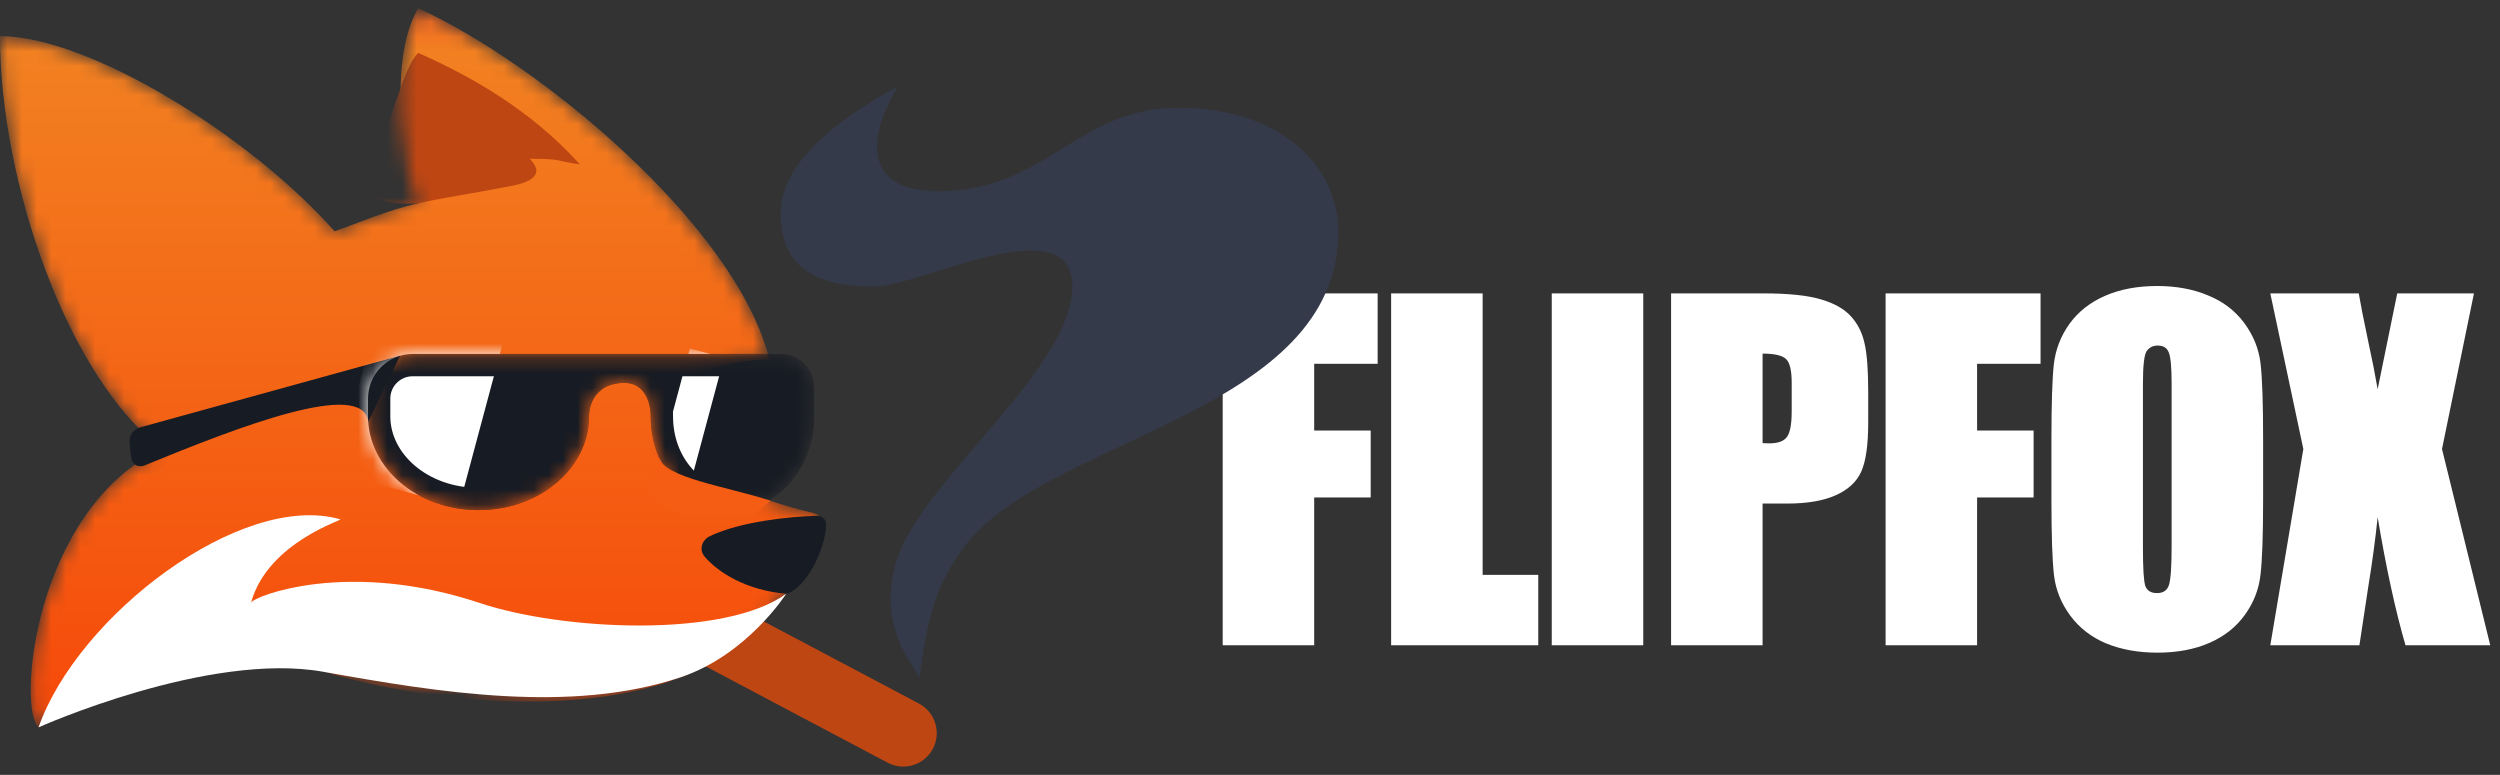 <svg width="171" height="53" viewBox="0 0 171 53" fill="none" xmlns="http://www.w3.org/2000/svg">
<rect x="0" y="0" width="171" height="53" fill="#333333" stroke="none"/>
<path d="M83.632 20.068H94.231V24.885H89.89V29.449H93.755V34.027H89.89V44.136H83.632V20.068ZM101.412 20.068V39.32H105.217V44.136H95.153V20.068H101.412ZM112.398 20.068V44.136H106.14V20.068H112.398ZM114.302 20.068H120.605C122.309 20.068 123.618 20.202 124.529 20.47C125.451 20.737 126.14 21.124 126.596 21.629C127.061 22.135 127.374 22.749 127.532 23.473C127.701 24.186 127.785 25.296 127.785 26.803V28.899C127.785 30.435 127.626 31.555 127.309 32.258C126.992 32.962 126.407 33.502 125.555 33.879C124.713 34.255 123.608 34.444 122.24 34.444H120.56V44.136H114.302V20.068ZM120.56 24.186V30.311C120.739 30.321 120.892 30.326 121.021 30.326C121.596 30.326 121.992 30.187 122.21 29.91C122.438 29.622 122.552 29.032 122.552 28.141V26.163C122.552 25.341 122.423 24.806 122.166 24.558C121.908 24.31 121.373 24.186 120.56 24.186ZM128.975 20.068H139.574V24.885H135.233V29.449H139.098V34.027H135.233V44.136H128.975V20.068ZM154.797 34.161C154.797 36.579 154.738 38.294 154.619 39.305C154.51 40.306 154.153 41.222 153.549 42.055C152.954 42.888 152.146 43.527 151.126 43.973C150.105 44.419 148.915 44.642 147.558 44.642C146.269 44.642 145.11 44.434 144.079 44.017C143.058 43.591 142.236 42.957 141.611 42.114C140.987 41.272 140.615 40.355 140.496 39.364C140.377 38.373 140.318 36.639 140.318 34.161V30.043C140.318 27.625 140.373 25.916 140.482 24.915C140.6 23.904 140.957 22.982 141.552 22.15C142.156 21.317 142.969 20.678 143.99 20.232C145.011 19.786 146.2 19.563 147.558 19.563C148.846 19.563 150.001 19.776 151.021 20.202C152.052 20.618 152.88 21.248 153.504 22.09C154.128 22.933 154.5 23.849 154.619 24.84C154.738 25.831 154.797 27.566 154.797 30.043V34.161ZM148.539 26.253C148.539 25.133 148.474 24.419 148.346 24.112C148.227 23.795 147.974 23.636 147.587 23.636C147.26 23.636 147.008 23.765 146.829 24.023C146.661 24.27 146.577 25.014 146.577 26.253V37.491C146.577 38.889 146.631 39.751 146.74 40.078C146.859 40.405 147.127 40.568 147.543 40.568C147.969 40.568 148.242 40.38 148.36 40.004C148.479 39.627 148.539 38.73 148.539 37.313V26.253ZM169.218 20.068L167.033 30.712L170.333 44.136H164.535C163.841 41.738 163.207 38.819 162.632 35.38C162.474 36.897 162.256 38.507 161.978 40.212L161.384 44.136H155.289L157.548 30.712L155.289 20.068H161.339C161.448 20.732 161.666 21.837 161.993 23.384C162.251 24.563 162.464 25.643 162.632 26.624L163.97 20.068H169.218Z" fill="white"/>
<path fill-rule="evenodd" clip-rule="evenodd" d="M46.795 42.211C46.204 43.328 46.63 44.713 47.747 45.304L60.715 52.169C61.832 52.761 63.217 52.334 63.808 51.218C64.399 50.1 63.973 48.716 62.856 48.124L49.888 41.259C48.771 40.668 47.386 41.094 46.795 42.211Z" fill="#BE4613"/>
<mask id="mask0_216_621" style="mask-type:alpha" maskUnits="userSpaceOnUse" x="0" y="0" width="57" height="50">
<path d="M22.884 15.82C17.163 9.337 6.102 2.471 0 2.471C0 12.388 4.577 25.737 11.061 30.695C2.288 34.891 1.144 48.621 2.67 49.765C19.451 39.849 37.377 52.817 49.582 44.807C53.396 41.756 55.685 38.323 56.448 35.272C52.761 34.509 45.387 32.145 45.387 28.788C45.387 25.432 50.218 24.593 52.633 24.593C50.345 15.439 36.903 4.336 28.605 0.564C26.317 4.378 27.842 12.769 28.605 13.914C27.461 13.914 24.028 15.439 22.884 15.82Z" fill="#EBA348"/>
</mask>
<g mask="url(#mask0_216_621)">
<path d="M22.884 15.82C17.163 9.337 6.102 2.471 0 2.471C0 12.388 4.577 25.737 11.061 30.695C2.288 34.891 1.144 48.621 2.67 49.765C9.209 45.901 18.529 44.807 22.403 46.002C28.826 47.984 42.133 49.696 49.582 44.807C53.081 42.008 55.297 38.887 56.227 36.035C56.362 35.623 56.095 35.2 55.673 35.1C51.819 34.193 45.387 31.923 45.387 28.788C45.387 25.432 50.218 24.593 52.633 24.593C50.345 15.439 36.903 4.336 28.605 0.564C26.317 4.378 27.842 12.769 28.605 13.914C26.698 14.295 24.028 15.439 22.884 15.82Z" fill="url(#paint0_linear_216_621)"/>
<path d="M28.603 3.616C32.036 5.141 36.231 7.43 39.664 11.244C37.86 10.986 38.52 10.862 36.231 10.862C36.994 11.625 36.994 12.388 34.706 12.769C32.799 13.151 29.789 13.609 28.603 13.914C28.603 13.914 23.619 14.281 25.171 11.625C26.722 8.969 27.459 4.76 28.603 3.616Z" fill="#BE4613"/>
</g>
<path fill-rule="evenodd" clip-rule="evenodd" d="M8.86 30.216C8.83 29.761 9.136 29.356 9.576 29.235L27.364 24.327L25.192 28.84C24.823 25.893 16.305 29.2 9.882 31.835C9.505 31.989 9.081 31.815 9.004 31.416C8.933 31.055 8.887 30.635 8.86 30.216Z" fill="#171B23"/>
<path d="M48.575 36.662C50.679 35.675 53.925 35.339 55.853 35.281C56.203 35.271 56.512 35.512 56.507 35.862C56.481 37.542 55.13 40.274 53.778 40.612C51.003 40.38 49.076 39.112 48.194 38.069C47.789 37.59 48.008 36.929 48.575 36.662Z" fill="#171B23"/>
<path d="M61.441 38.019C59.832 42.519 62.407 45.464 62.889 46.333C63.447 42.351 63.849 40.171 66.108 37.204C71.901 29.868 91.535 28.238 91.535 15.848C91.535 11.284 87.511 7.371 80.592 7.371C73.672 7.371 71.579 13.077 64.177 13.077C58.255 13.077 59.885 8.295 61.441 5.904C58.759 7.317 53.395 10.632 53.395 14.544C53.395 18.946 56.774 19.598 59.832 19.598C62.889 19.598 73.35 14.055 73.35 19.598C73.35 25.14 63.362 32.647 61.441 38.019Z" fill="#353A4A"/>
<path d="M23.267 35.52C23.648 35.52 18.328 37.04 17.171 41.218C17.398 40.766 23.813 38.245 32.803 41.241C38.523 43.148 49.584 43.663 53.779 40.611C53.779 40.611 51.11 44.807 46.533 46.333C39.032 48.833 29.991 47.363 22.123 45.951C14.255 44.54 2.637 49.751 2.637 49.751C5.307 42.123 16.501 33.587 23.267 35.52Z" fill="white"/>
<path d="M33.562 28.407H28.222L27.078 28.025L32.418 31.458L35.85 30.695L33.562 28.407Z" fill="white"/>
<path d="M46.148 29.932L48.437 29.551L49.581 27.262V26.118L46.53 29.169L46.148 29.932Z" fill="white"/>
<path d="M33.562 28.407H28.222L27.078 28.025L32.418 31.458L35.85 30.695L33.562 28.407Z" stroke="black" stroke-width="0.763"/>
<path d="M46.148 29.932L48.437 29.551L49.581 27.262V26.118L46.53 29.169L46.148 29.932Z" stroke="black" stroke-width="0.763"/>
<mask id="mask1_216_621" style="mask-type:alpha" maskUnits="userSpaceOnUse" x="25" y="24" width="31" height="11">
<path d="M32.731 34.891C36.906 34.891 40.29 32.022 40.29 28.483C40.29 27.527 40.85 26.189 42.716 26.189C44.096 26.189 44.51 27.527 44.51 28.483C44.51 32.022 47.011 34.891 50.097 34.891C53.183 34.891 55.684 32.022 55.684 28.483V26.5C55.684 25.236 54.663 24.211 53.399 24.211H28.219C26.534 24.211 25.172 25.578 25.172 27.263V28.483C25.172 32.022 28.556 34.891 32.731 34.891Z" fill="black"/>
</mask>
<g mask="url(#mask1_216_621)">
<path d="M32.731 34.891C36.906 34.891 40.29 32.022 40.29 28.483C40.29 27.527 40.85 26.189 42.716 26.189C44.096 26.189 44.51 27.527 44.51 28.483C44.51 32.022 47.011 34.891 50.097 34.891C53.183 34.891 55.684 32.022 55.684 28.483V26.5C55.684 25.236 54.663 24.211 53.399 24.211H28.219C26.534 24.211 25.172 25.578 25.172 27.263V28.483C25.172 32.022 28.556 34.891 32.731 34.891Z" fill="#171B23"/>
<rect x="26.688" y="18.347" width="8.764" height="14.493" transform="rotate(15 26.688 18.347)" fill="white"/>
<rect x="47.188" y="23.84" width="2.423" height="14.493" transform="rotate(15 47.188 23.84)" fill="white"/>
<path d="M39.527 28.483C39.527 31.487 36.608 34.128 32.731 34.128C28.854 34.128 25.935 31.487 25.935 28.483V27.263C25.935 25.999 26.959 24.974 28.223 24.974H53.399C54.24 24.974 54.921 25.656 54.921 26.5V28.483C54.921 31.702 52.666 34.128 50.097 34.128C47.527 34.128 45.273 31.702 45.273 28.483C45.273 27.917 45.153 27.192 44.782 26.582C44.387 25.931 43.707 25.426 42.716 25.426C41.58 25.426 40.748 25.844 40.214 26.493C39.703 27.115 39.527 27.874 39.527 28.483Z" stroke="#171B23" stroke-width="1.526"/>
</g>
<path d="M45.091 31.301C45.414 32.683 49.764 33.281 52.7 34.251L51.489 35.272H46.531L44.242 33.747L45.091 31.301Z" fill="#F45D13"/>
<defs>
<linearGradient id="paint0_linear_216_621" x1="28.224" y1="0.564" x2="28.224" y2="49.765" gradientUnits="userSpaceOnUse">
<stop stop-color="#F26423"/>
<stop offset="0.06" stop-color="#F28021"/>
<stop offset="1" stop-color="#F6490A"/>
</linearGradient>
</defs>
</svg>
